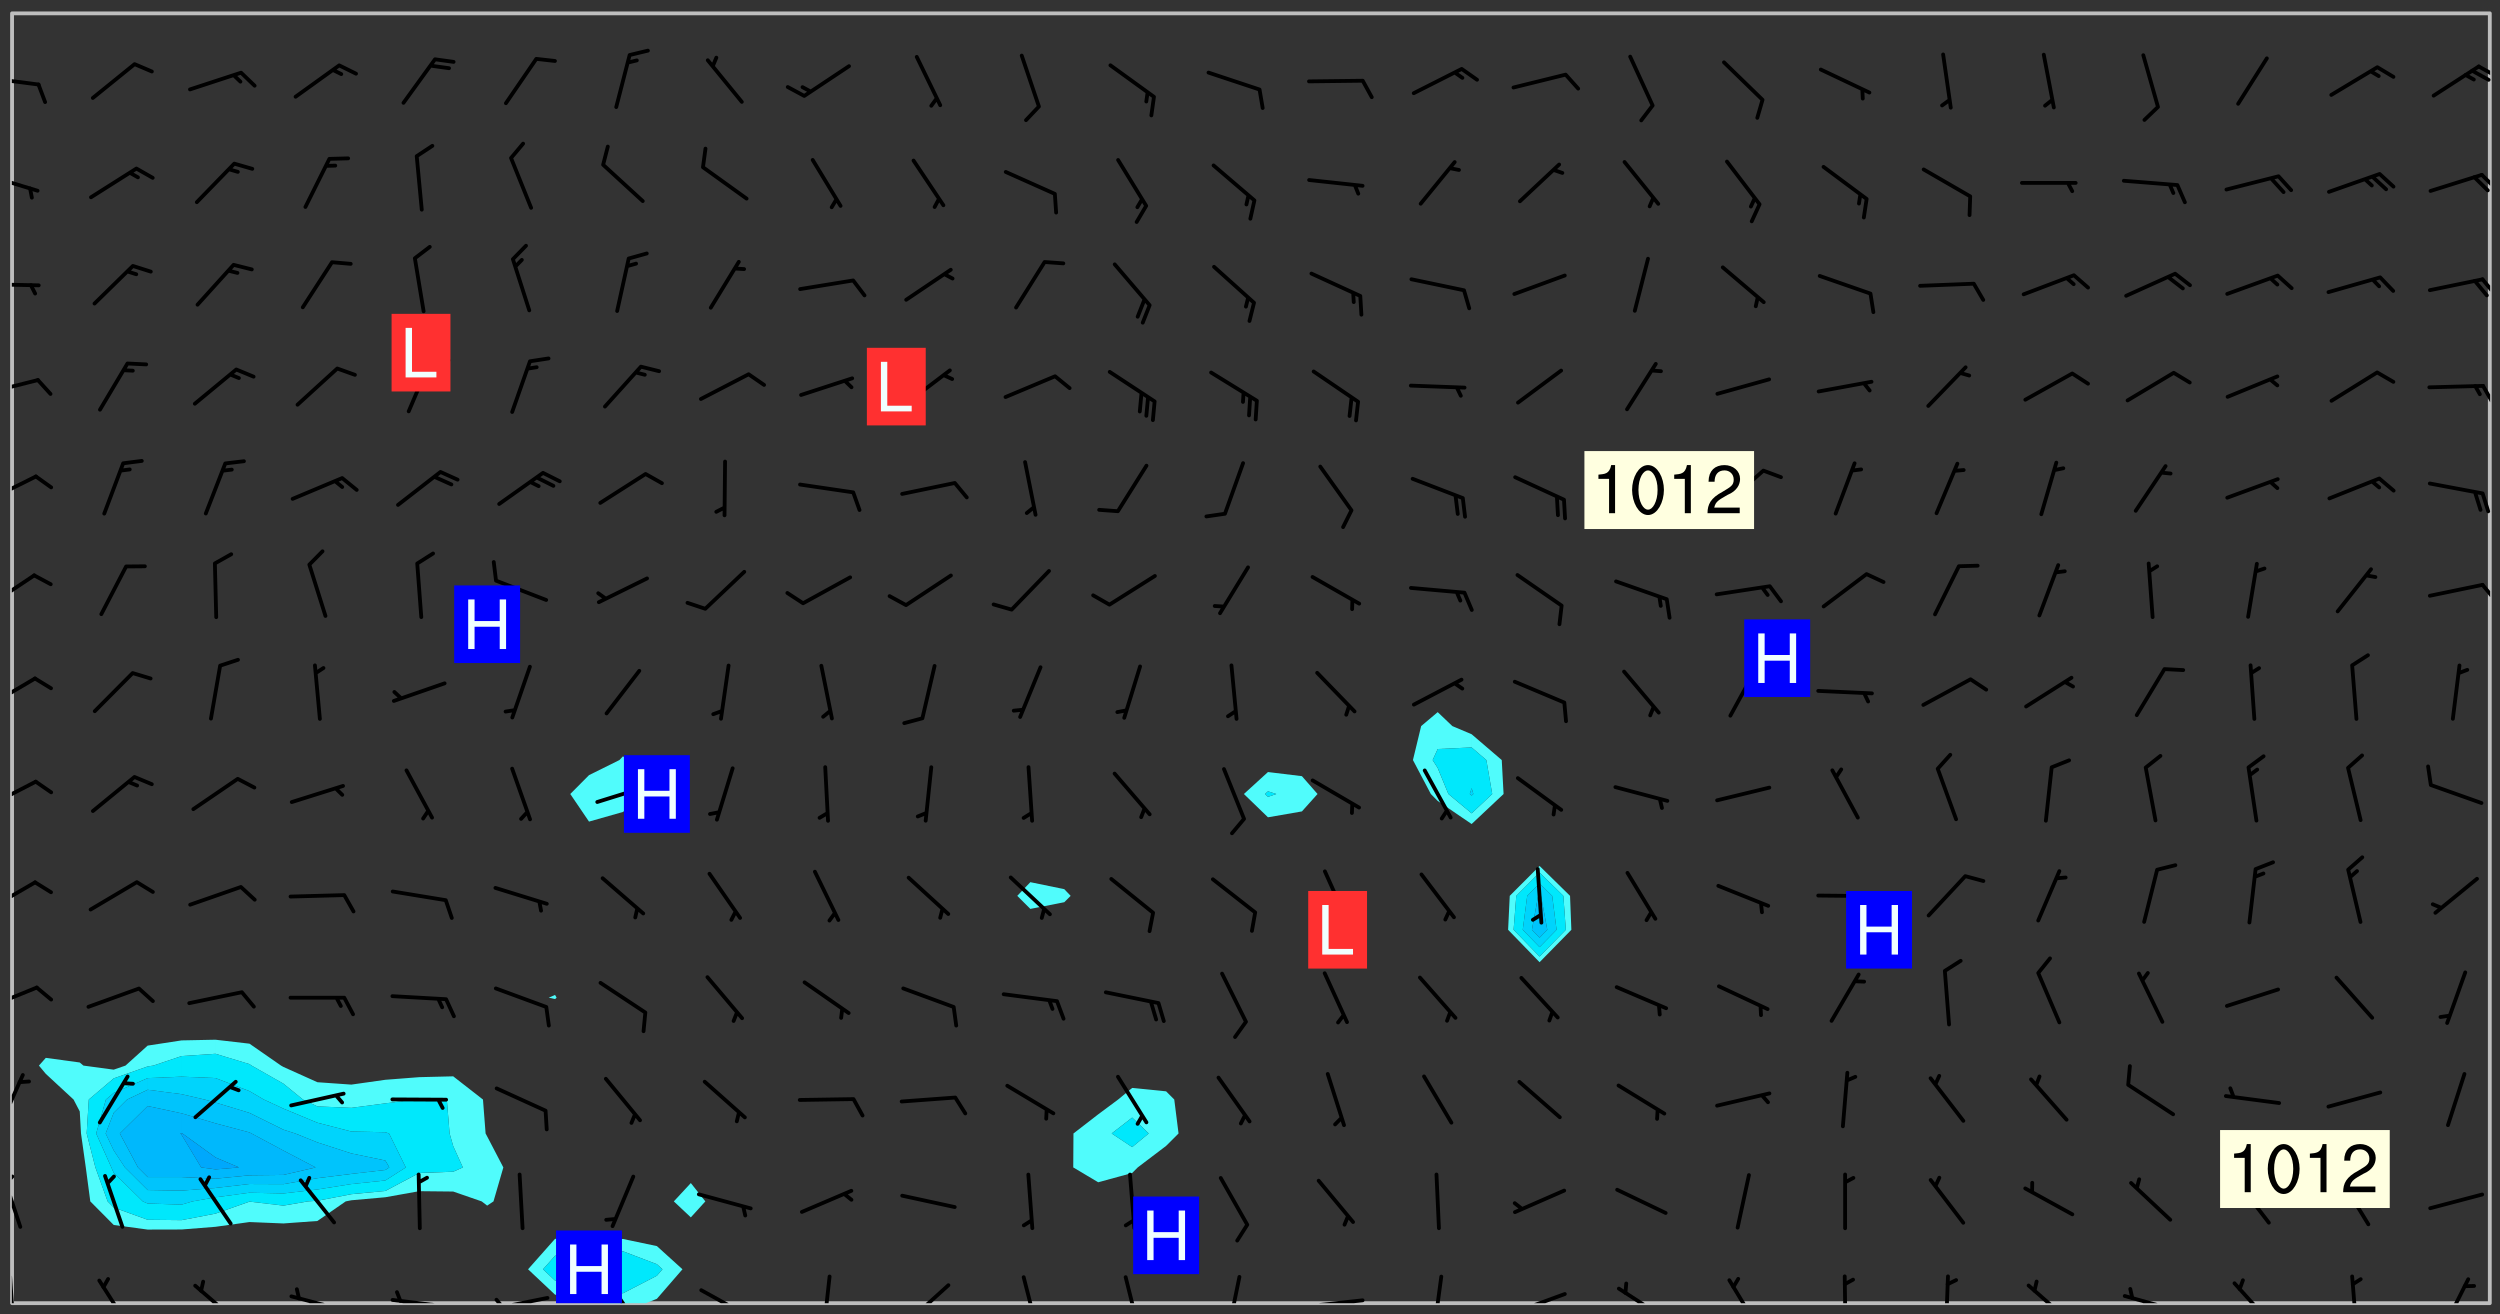 <svg xmlns="http://www.w3.org/2000/svg" role="img" xmlns:xlink="http://www.w3.org/1999/xlink" viewBox="142.45 309.95 326.84 171.84"><rect x="142.45" y="309.95" width="326.84" height="171.84" fill="#333333" stroke="none"/><defs><clipPath id="a"><path d="M144 311.672h1v168.656h-1zm0 0"/></clipPath><clipPath id="b"><path d="M144 311.672h324v168.656H144zm0 0"/></clipPath><clipPath id="c"><path d="M211 471h21v9.328h-21zm0 0"/></clipPath><clipPath id="d"><path d="M467 311.672h1v168.656h-1zm0 0"/></clipPath><clipPath id="e"><path d="M144 476h1v4.328h-1zm0 0"/></clipPath><clipPath id="f"><path d="M155 477h5v3.328h-5zm0 0"/></clipPath><clipPath id="g"><path d="M167 477h7v3.328h-7zm0 0"/></clipPath><clipPath id="h"><path d="M180 479h8v1.328h-8zm0 0"/></clipPath><clipPath id="i"><path d="M193 479h8v1.328h-8zm0 0"/></clipPath><clipPath id="j"><path d="M194 478h2v2.328h-2zm0 0"/></clipPath><clipPath id="k"><path d="M206 479h9v1.328h-9zm0 0"/></clipPath><clipPath id="l"><path d="M207 479h2v1.328h-2zm0 0"/></clipPath><clipPath id="m"><path d="M221 477h6v3.328h-6zm0 0"/></clipPath><clipPath id="n"><path d="M233 478h8v2.328h-8zm0 0"/></clipPath><clipPath id="o"><path d="M249 476h3v4.328h-3zm0 0"/></clipPath><clipPath id="p"><path d="M260 477h7v3.328h-7zm0 0"/></clipPath><clipPath id="q"><path d="M276 476h3v4.328h-3zm0 0"/></clipPath><clipPath id="r"><path d="M289 476h3v4.328h-3zm0 0"/></clipPath><clipPath id="s"><path d="M302 476h3v4.328h-3zm0 0"/></clipPath><clipPath id="t"><path d="M313 479h8v1.328h-8zm0 0"/></clipPath><clipPath id="u"><path d="M329 476h3v4.328h-3zm0 0"/></clipPath><clipPath id="v"><path d="M340 478h8v2.328h-8zm0 0"/></clipPath><clipPath id="w"><path d="M353 478h8v2.328h-8zm0 0"/></clipPath><clipPath id="x"><path d="M368 477h5v3.328h-5zm0 0"/></clipPath><clipPath id="y"><path d="M383 476h1v4.328h-1zm0 0"/></clipPath><clipPath id="z"><path d="M396 476h2v4.328h-2zm0 0"/></clipPath><clipPath id="A"><path d="M407 477h7v3.328h-7zm0 0"/></clipPath><clipPath id="B"><path d="M419 479h9v1.328h-9zm0 0"/></clipPath><clipPath id="C"><path d="M434 477h6v3.328h-6zm0 0"/></clipPath><clipPath id="D"><path d="M449 476h2v4.328h-2zm0 0"/></clipPath><clipPath id="E"><path d="M461 476h5v4.328h-5zm0 0"/></clipPath><clipPath id="F"><path d="M144 463h2v8h-2zm0 0"/></clipPath><clipPath id="G"><path d="M144 463h1v2h-1zm0 0"/></clipPath><clipPath id="H"><path d="M144 450h2v8h-2zm0 0"/></clipPath><clipPath id="I"><path d="M144 438h4v4h-4zm0 0"/></clipPath><clipPath id="J"><path d="M144 425h4v5h-4zm0 0"/></clipPath><clipPath id="K"><path d="M144 411h4v5h-4zm0 0"/></clipPath><clipPath id="L"><path d="M144 398h4v5h-4zm0 0"/></clipPath><clipPath id="M"><path d="M144 384h4v6h-4zm0 0"/></clipPath><clipPath id="N"><path d="M466 386h2v3h-2zm0 0"/></clipPath><clipPath id="O"><path d="M144 371h4v5h-4zm0 0"/></clipPath><clipPath id="P"><path d="M144 359h4v3h-4zm0 0"/></clipPath><clipPath id="Q"><path d="M466 360h2v3h-2zm0 0"/></clipPath><clipPath id="R"><path d="M144 346h4v2h-4zm0 0"/></clipPath><clipPath id="S"><path d="M466 346h2v3h-2zm0 0"/></clipPath><clipPath id="T"><path d="M144 332h4v4h-4zm0 0"/></clipPath><clipPath id="U"><path d="M466 332h2v3h-2zm0 0"/></clipPath><clipPath id="V"><path d="M144 319h4v3h-4zm0 0"/></clipPath><clipPath id="W"><path d="M466 318h2v3h-2zm0 0"/></clipPath><clipPath id="X"><path d="M465 318h3v3h-3zm0 0"/></clipPath><clipPath id="Y"><path d="M215 470h9v10.328h-9zm0 0"/></clipPath><g id="Z" clip-path="url(#clip1)"><path fill="#fff" fill-opacity="0" fill-rule="evenodd" d="M0 0h1000v1000H0zm0 0"/><path fill="#d3d3d3" fill-opacity="0" fill-rule="evenodd" d="M162.152 355.867l-.234.293.059.234.117.172.176.234.293.348.113.059.117-.172.059-.234.176-.176.465-.176h.699l.234.293.289.816.059.176.176.23.352.234.699.699.172.176.234.348.234.41.289.582.41.465.23.234.234.176.117.23.176.293.172 1.164v.234l.059.289.059.117.117.117.348.41.117.172.176.176.176.234.117.172.172.352.059.234.234.406.234-.059-.176.176-.059.93h-.582l-.234-.113-.348.113-.117.117-.059.293-.059.176-.117.172-.465.293-.059.234-.059.113v.645l.059.172v.41l.059.059v.406l.059.406.117.176.059.059.23.641-.059.293v.699l-.059.582v.234l-.059.23-.055.352v1.922l.055.117h.426l-.367.117-.023.352.891 1.168 1.742.539 1.34.359v.539l.09.809.535.715 1.52.27.891-.086.09 1.164.535.18 1.16-.18 2.055-.984 1.16-.363 1.879-.176 1.695-.18-.18.719-1.516.086-1.25.09-.805.27-1.074.809.27.719.535.898-.18.625-.266.809.266 1.078.625.898.805.18 1.25-.18-.266.723.098.504.055.293v.172l.059.293v.406l.176.117.352.117h.406l.293-.176.113-.117.059-.117.117-.23.059-.176.352-.465.23-.176.176-.059.176.059.059.176.117.988.055.469.059.172.117.234.176.059.816.059h.289l.117.234.059.406.059.352v1.105l.117.293.117.348.289.699.176.352.582.754.352.176.172.059.469.234.641.465.348.234.293.176.293.055.23.062.816.348.293.176.113.172.352.352.117.176.523.641v.289l.059.352v.348l.059.352.059.289.117.059.172.059h.176l.582.234.176.117.176.289.176.234.113.234.293.23.117.117v.41l.059.055.289.234.234.117.059.117.117.172.059.117.23.234.059.176.234.059.117.059-.117.113-.059.117v.117l-.117.293-.117.289v.582l.176.117.117.059.059.117.117.117.113.059.176.348.059.352.059.406v.176l-.059.176-.117.699v.172l.117.176.293.293h.406l.176.117.117.172.117.293v.234h-.527l-.23-.234h-.234l-.176.059-.059.699.059.348.117.176.176.41.117.23.289.469.176.055h.523l.234.059.758.641.059.293v.234l.059.059.23.348v.352l-.117.172v.293l.293.289.293.176.172.059.293.176.293.117.582.406.289.234.293.176.219.16.016.012.23.176.641.523.176.234.117.176.176.176.113.172v.641l.117.176.469.117.582.117.234.059.23.113.293.117.113.059.586.352.289.172.176.062.176.055.176.059.699.352.289.176.234.055.289.176.234.117.641.406.293.117.172.059.234.059.41.059.23.059.234.117.059.172-.41.176.469.059.059.293.113.234.176.055.234.059.176.059.406.117.641.234.117.172.059.234v.176l-.059.117-.059.406.234.234.117.059.348.117.641.23.176.117.289.117.176.176.234.465.582 1.105.176.176.348.176.176.117.352.117 1.047.523.234.059.465.113.293.059.465.176.758.582.234.234.348.465.176.176.289.234.816.699.293.176.289.289.293.176.293.289.695.641.176.176.293.234.289.234.469.289.641.582.348.234.234.293.348.348.352.465.934.992.348.406.117.176.234.059.113.117.645.176.23.113.234.059.293.176.23.117.934.699.406.406.234.176.406.176.234.117.816.348.348.234.234.117.293.289.23.117.758.352.352.172.23.059.293.117.234.059.871.176h.816l.469.23.172.059.875.699.465.117.293.059.176.059.23.059.469.059.348.059.352.059.406.059h.293l.172.059v.23l.176.176h.293l.348.059.352.059.699.117h.641l.465-.234.293-.176.172-.117.41-.172.289-.176.934-.465.469-.293.523-.293.465-.172.465-.176 1.051-.465.289-.117.41-.117.289-.117.527-.176 1.516-.699.582-.348.289-.059.293-.059.348-.117.875-.23.352-.117h.113l.234-.059.875-.234.234-.059h.812l.352-.059.816-.117.172-.059.352-.055.293-.059.23-.059.816-.176.176-.059h.348l.234-.059.465-.117.758-.172.234-.059h.348l.41-.117.289-.059 1.285-.059h.289l.41-.059.23-.059h.176l.875-.117h.406l.41-.117h.348l.352-.113.871-.059h1.75l1.047.289.41.117.289.117.352.117.289.117 1.051.172.289.059h.293l.293.059.172.059.41.059.172.059.117.059h.117l.117.059.352.059h.113l.41.066 1.922.395 1.926.395 1.52.449 1.695.719 2.145.805 1.605-.719 1.43-.805 1.16-1.078 1.25-.449 3.035-.719 1.875-.359 2.145-1.348 2.234-1.254 2.5-1.258 1.695-.449 1.785-.18 1.16-.27.625.539 1.34-.27.715-.988.984-1.344.445-.18.805-.359 1.875-.539 1.785-.449 1.25-.27 1.16-.09 1.699-.09 1.961-.27 1.25-.09h.539l.625-.09h.891l2.145-.18 2.41-.18 2.59-.09 1.695.18 1.609.09 1.43.359 1.16.719 1.875.988 1.16 1.527.266.715.629.09.355.898.535.539.535 1.527 1.074.359h.535l-.805.535.09 1.707.715 2.695.891.805.895.988.715 1.258 1.785.539 1.52-.18.355 1.344 1.609-.805.98-.539.27.27.316-.215.219-.145.801.449.449-.359h.355l.535-.27.539-.719.535-.27.625-.988 1.16.449.84.371 1.395.617 1.695-.18h1.605l1.785.09.18-1.707.535-1.344.805.27.492.848.402.406-.09.539v.359l.715.449.711-.27h1.43l.359.988.445 1.258.715 1.344 1.25.629 1.695.629.715-.18.18-.539.98-.09.449.359.086 1.258-.266.629-.535.18v.539l.715.984.266.539.984.988.801 1.078-.266.359-.09.898-.625 2.332-.355 2.066-.09 1.793-.18.719-.09.539v1.438l-.98 1.883-.359 1.707-.535.898-.805 1.168-.266.539 2.055 1.254.086.359-.355.539-.09-.18v.809l.09 1.438-.445.715-1.074.094-.266.715.535.898.805.719 1.16.809 1.34.27.445.359-.355.449-1.789-.09-1.25-.449-.715-.719-.625-.09-.176 3.59-.188 1.309h89.359V311.703h-55.27v49.082l.762.125 3.289.543 2.023 2.836v2.754l2.352.332 2.348.332h4.051l-1.379 4.16-2.023.707-2.023.703-.543.344-2.594 1.617-.188.117-2.023-2.078-.73-2.742-2.672-2.078-1.375-3.5-.066-.082-1.957-2.672 2.75-1.418v-49.082H294.422v91.414l.117.031.133.012.074.074.105.047.09.059.086.059.09.059.297.297.059.09.031.117.027.117.016.137-.031.117-.059.09-.059.086-.043.105-.047.102-.027.121v.145l.176.27.148.148.074.086.074.074.043.105.062.09.059.086.043.105.059.09.047.102.043.105.059.086.117.18.074.074.062.086.059.09.043.105.059.09.059.086.062.09.059.09.043.102.117.18.074.074.059.086.074.074.09.059.105.047h.148l.133-.016.133.016.102-.047.074-.074.047-.102-.016-.133v-.148l-.047-.105-.027-.117-.047-.102-.027-.121-.043-.102-.062-.09-.043-.102-.043-.105-.031-.117-.016-.133-.012-.137.086-.059.059-.086.121-.031.043.105.016.133v.117l.059.102.059.09.09.059.148.148.059.09.043.105-.012.102.086.059.105.047.086.059.09.059.074.074-.117.027-.105.047-.086.059-.074.074-.059.09-.062.086-.027.121-.047.102-.043.105-.031.117-.012.133-.016.133v.148l.027.117.047.105.043.102.059.09.074.074.09.059.074.074.09.059.059.09.043.105.047.102.117.031.133.016h.148l.117-.031.105.043.043.105.047.102.027.121L299.5 410l.027.117.031.121.027.117.105.043.102.047.133-.016.148.148.062.086.074.074.07.074.09.062.105.043.102.043.117.031.137.016.117-.031.074-.074.027-.117-.012-.133-.031-.121-.027-.117.043-.105h.117l.09.062.117.027h.148l.133.016h.148l.133.016.133-.016h.148l.133-.016.133-.012.137.012.117-.027.133-.016.191-.059-.059.176-.016.133-.027.121-.016.133-.059.086-.133.016-.105.047-.105.043-.117.031-.117.027-.266.031h-.148l-.133.016-.074.074.059.086.148.148.117.18.074.07.09.062.09.059.086.059.09.059.102.043.105.062.105.043.086.059.105.047.102.043.18.117.059.09-.043.102-.047.105.016.133.223.223.059.09.043.102.031.121.043.102.016.133.031.117.012.137.031.117.148.148.102.043.105.043.117.031.133.016.137.016h.117l.117-.031.09-.059.043-.105.047-.102.043-.105.031-.117.012-.133v-.148l-.012-.133-.016-.133-.031-.117-.043-.105-.047-.105-.043-.102-.043-.105-.016-.133.016-.133.027-.117.031-.117.027-.121.047-.102.09-.059.086-.062.074-.074.09-.059.223-.223.059-.086.074-.074.117-.18.059-.086v-.148l-.074-.074-.102-.047-.105-.043-.102-.043-.059-.09-.047-.105-.027-.117.09-.059.117-.031.102-.043.18-.117.148-.148.012-.133-.012-.105-.09-.059-.133.016h-.148l-.133.016-.133-.016-.121-.031-.086-.059-.074-.074-.059-.09-.062-.086-.117-.18-.059-.086.031-.121.086-.059.121-.031.059-.086v-.121l-.031-.117-.059-.09-.059-.086-.047-.105-.027-.117-.016-.133.059-.09.074-.074.09-.059.117-.18.074-.074.059-.086.148-.148.121-.031.133-.016.133.016.074.074.043.105.016.133-.031.117-.117.031-.133.012-.148.148-.043.105-.047.102-.027.121-.031.117v.148l.031.117.043.105.059.09.074.07.074.074.117.031.121.027.117-.027.133-.016h.117l.09.059.074.074.047.105.059.086.102.047.133.016.105.043.086.059-.012.105-.074.074-.18.117-.059.09-.09.059-.07.074-.074.074-.062.09-.027.117-.016.133.016.133-.016.133v.148l.016.133.027.117.031.121.074.074.09.059.086.059.09.059.117.031v.086l-.102.047-.09.059-.266.031-.117.027h-.148l-.105.043-.102.047-.059.09-.062.234-.012.133-.031.121-.016.133v.293l-.012.133.012.137.016.133.133.016.133.012.121.031.086.059.074.074.047.105.043.102.016.133v.445l-.016.133v.445l.031.266.027.117.016.133.031.117.086.211.031.266v.148l-.031.117-.027.117-.031.121-.027.117-.031.117-.031.121-.012.133-.016.133.09.059.117-.031.102.016.047.105-.031.266v.441l-.043.105-.047.105-.043.102-.043.105-.059.086-.031.121-.043.117-.031.117-.016.133.016.133.059.09.105.047.086.059.059.086-.012.137-.031.117-.043.102v.445l-.016.133v.148l-.031.117-.043.105-.027.117-.047.105-.043.102-.031.121-.027.117-.031.133-.031.117-.027.117-.043.105-.031.117-.031.121-.012.133-.016.133v.297l.027.117v.148l.047.398.027.117.059.09.121.031h.148l.133-.016.059.09v.117l-.059.09-.09.059-.102.043-.105.047-.09.059-.086.059-.137.016-.117-.031-.133-.016-.102.047-.062.086-.012.137-.016.133-.031.117-.027.117-.016.133-.031.121v.297l.016.133.031.117v.148l.012.133v.148l-.027.117-.047.102-.027.121-.031.117-.059.09-.074.074-.102.043-.105.047-.117.027-.121.031-.102-.047.059-.086.105-.047.027-.117.031-.117.027-.121.031-.117v-.148l.016-.133-.031-.117-.043-.105-.105.016-.074.074-.102.043-.09.062-.074.074-.043.102-.016.133-.031.117L304.25 426l-.031.117-.027.117-.031.121-.027.117-.031.117-.043.105-.09.059h-.09l-.117-.031-.031-.086.016-.137-.031-.117v-.148l-.012-.133v-.148l-.062-.234-.027-.121-.043-.102-.047-.105-.059-.086-.059-.09-.043-.105-.062-.086-.148-.148-.07-.074-.105-.047-.105-.043-.102-.043-.297-.297-.09-.074-.086-.059-.105-.043-.09-.062-.086-.059-.105-.043-.09-.059-.086-.062-.074-.07-.105-.047-.086-.059-.105-.043-.09-.062-.102-.043-.105-.043-.086-.059-.105-.047-.105-.043-.102-.047-.09-.059-.102-.043-.105-.043-.09-.062-.117-.027-.133-.016-.133.016H299.75l-.133.016-.117-.031-.09-.059-.074-.074-.09-.059-.102-.047h-.148l-.121-.027-.102-.043-.074-.074-.117-.18-.09-.059-.102-.043-.09-.062-.105-.043-.09-.059-.086-.059-.105-.047-.059-.086-.059-.09-.043-.105-.047-.102-.074-.074-.086-.059-.074-.074-.09-.059-.223-.223-.043-.105-.031-.266.105-.043h.145l.105.043.074.074.09.059.086.059.105.047.09.059.148.148.07.074.148.148.062.086.074.074.086.059.074.074.09.062.09.059.086.059.27.176.102.047.105.043.102.043.047-.074.059-.086.074-.074.07-.074.105.043.074.074.059.09.043.102.047.105.043.105.121.027.117-.027.074-.09.043-.105.059-.09.074-.074.105-.043.117-.027.133.012.09.059.148.148.059.09.043.105.047.102.043.105.043.102.105.047.105.043.133.016.086-.059.059-.09.074-.074.105-.043.117.027.105.047.102.043.105.043.102.047.18.117v.117l-.016.133.016.133.016.137.059.086.102.047.121.027.117.031h.148l.117-.031.059-.09.18-.117.059-.09.074-.074.059-.086.117-.18.18-.117.117.031.09.059.043.074-.016.133v.117l.09.059h.148l.133-.016.133-.012.266-.031.105-.043.117-.031.121-.027.074-.074.07-.074.062-.09-.016-.105-.047-.102-.102-.043-.105-.016-.117.027-.266.031h-.148l-.074-.074-.09-.059-.117-.031-.117-.027-.133-.016h-.148l-.133.016h-.297l-.105-.047-.148-.148-.043-.102-.059-.09.223-.223.086-.059.105-.043.117-.031.133-.016.133.016.137.016.102.043.133-.012.09-.062.102-.043.062-.09-.047-.102-.09-.059-.117-.031-.102-.043-.059-.09-.062-.09v-.117l.016-.133.105-.047.074-.07v-.121l-.09-.059-.031-.117.09-.059.074-.074.043-.105.059-.09.047-.102.016-.133v-.148l-.047-.105-.043-.102-.09-.059-.133-.016-.102-.043-.137-.016-.117-.031h-.445l-.133-.016-.133-.012-.133-.016-.117-.031h-.148l-.133-.016-.133-.012-.266-.031-.121-.043-.086-.059-.074-.074v-.148l.012-.133.105-.047.102-.043.133-.016h.152l.133-.016h.293l.121.031.102.043.09.059.234.062.121-.047.09-.059.102-.043.133-.016.105.043.102.047.133.012.121-.027h.145l.121-.031.117-.027.105-.047.074-.074.086-.059.148-.148.059-.086.047-.105.027-.117.016-.105-.102-.043-.09-.059-.117-.031-.105-.043-.09-.062-.074-.086-.074-.074-.102-.043-.105-.047-.102-.043-.059-.09-.047-.102-.086-.211-.062-.086-.059-.09-.074-.074-.086-.059h-.27l-.117.031-.09.059-.102.043-.133.016-.105-.016-.027-.117-.062-.09-.117-.031-.102-.043-.148-.148-.031-.117-.016-.105.074-.074.18-.117.117-.027.117-.031.137.016.102.043.105.043.102.047.105.043.117.031.133.016.117.027.133.016.105-.016.09-.059-.074-.074-.105-.043-.074-.074-.074-.09-.148-.148-.086-.059-.09-.059-.074-.074-.09-.059-.102-.047-.121-.027-.102-.047-.105-.043-.117-.031-.102-.043-.121-.031h-.148l-.117.031-.105.043-.086.062-.18.117-.086.059-.09.059-.105.047-.086.059-.105.043-.102.043-.105.047-.074.074-.059.09-.059.086-.047.105-.059.086-.074.074-.133-.012-.117-.031h-.117l-.074.074-.09.059-.074.074-.09.059-.086.059-.105.047-.102.043-.137.016-.102-.043-.148-.148-.105-.047h-.086l-.105.047-.102.043-.121.031-.117-.031-.074-.074v-.117l.031-.121.074-.07.059-.09.074-.074.117-.031.105-.043h.293l.133-.016.137-.016.102-.043.09-.059.102-.047.09-.059.133-.012.09.059.133.012.09-.059.086-.059.105-.043.09-.059.086-.062.09-.059.148-.148.059-.086.059-.09.105-.043.133-.016.117.027.121.031.059-.059.059-.09.031-.266.027-.117.105.012.133.016.102-.043.09-.059.059-.09.074-.074.059-.09.047-.102.012-.133-.012-.133-.047-.105-.148-.148-.059-.09-.059-.086-.043-.105v-.445l.016-.133v-.148l.012-.133-.059-.059-.09.059-.102-.043-.18-.117-.086-.059-.062-.09-.059-.09-.074-.074-.086-.059-.121.031-.102.012-.105.047-.086.059-.105.043-.148.148-.09.059-.086.059-.09.062-.105.043-.133.016v-.121l.105-.043.117-.031.074-.07.043-.105v-.148l-.027-.117-.148-.148-.133-.016h-.148l-.117.031-.105.043-.102.043-.09.062-.117.027-.074-.074.012-.133-.043-.102-.043-.105-.09-.059-.117.027-.121.031-.117.031-.102.043-.121.031-.102.043-.105.043-.09.059-.102.016v-.117l.016-.133-.059-.09-.074.043-.148.148-.059.09-.074.074-.047.105-.043.102-.074.074-.059.09-.074.074-.059.086-.074.074-.09.062-.074.07-.074.074-.102.016-.133.016-.105-.043v-.121l.148-.148.043-.102.059-.09.047-.102.043-.105.059-.09.031-.117.043-.102.031-.121.027-.117.047-.105.043-.102.043-.105.074-.07.09-.062.09-.059.102-.043h.297l.266-.031.105-.043-.074-.074-.117-.031-.105-.043-.09-.059-.102-.047-.09-.059-.102-.043-.105-.043-.09-.062-.086-.059-.105-.043-.102-.043-.121-.031-.117-.031-.102-.043L297.5 410.25l-.102-.043-.09-.059-.043-.105-.016-.133.102-.043.133-.016.137.016.133-.016.102-.043.059-.09.016-.105-.09-.059-.074-.074-.102-.043-.09-.059-.148-.148-.043-.105-.016-.133v-.293l-.059-.09-.09-.059-.074-.074-.043-.105-.031-.117-.059-.09-.074-.074-.117-.027-.074-.074-.09-.059-.09-.062-.086-.059-.074-.074-.059-.086-.047-.105-.086-.059-.148-.148-.195-.059-.133.016-.102.043-.074.074-.047.102-.043.105-.059.09-.059.086-.297.297-.09.059h-.086l-.062-.086-.043-.105.031-.117.059-.09.027-.117-.012-.133-.09-.062-.105.047-.117.027-.117.031-.27.176-.102.047-.117.027-.105.047-.09.059-.102.043-.059-.086-.047-.105.016-.133.047-.105.07-.074.074-.07.059-.09v-.148l-.043-.105h-.238l-.102.047-.031.117-.027.117-.031.121-.074.043-.133.016-.074-.047-.043-.102-.043-.105-.047-.102-.043-.105-.121.031-.102.043-.133.016-.117.031-.105.043-.09.059-.102.047-.121.027-.133.016-.102-.043-.059-.09-.047-.105-.043-.102-.043-.105v-.117l.059-.09.086-.059.18-.117.102-.047.105-.043.105-.059.102-.043.09-.062.102-.043.105-.059.102-.047.09-.059.105-.043.102-.043.09-.062.102-.043.137-.016.117.031.102.043.121.031.102.043.105.047.102.043.105.043.102.047.105.043.102.043.105.047.086.059.105.043.117.031.105.043.102.047.09.059.105.043.102.043.105.047.117.027.102.047.121.027h.148l.086-.059.016-.102.059-.09-.027-.117-.074-.074-.117-.18-.074-.074-.09-.074-.18-.117-.086-.059-.105-.043-.102-.047-.27-.176-.059-.09-.074-.074-.059-.09-.043-.102-.031-.117-.016-.137v-.562l-.012-.133-.016-.133-.031-.117-.016-.133-.012-.133-.031-.121-.223-.223-.059-.086-.016-.105.031-.117.133-.016v-91.414H172.992v1.453l-.059.234-.352 1.051-.172.523-.117.348-.176.41-.117.172-.234.293-.23.059h-.352l-.117.059-.23.406v.293l.117.176.23.23.117.234.641.758.293.465.176.234.23.352.234.348.641.816.176.465.172.41.117.695.176.469.117 1.398.059.465v.875l.117 1.047v4.781l-.059.465-.352 1.281-.176.523-.113.41-.352.93L172.934 336l-.234.582-.117.176-.172.348-.176.406-.352.816-.059.293-.113.293-.117.289-.059.176-.117.875-.059.406-.059.117-.059.176-.059.172-.23.527-.117.172v.234l-.117.234-.059.172-.176.586v.289l-.059.176v.293l-.059.113-.059.527v.172l-.055.234v2.621l-.176.816-.117.176-.176.234-.117.172-.113.234-.586.934-.23.289-.293.465-.176.234-.289.352-.352.699-.113.23-.176.41-.176.23-.406.527-.816.699-.293.172-.289.234-.176.117-.176.176-.523.406-.527.176-.172.176-.234.055-.641.176h-.758m12.211 31.023l-1.074.449.359.895 1.25-.715.445-.539-.98-.09"/><path fill="#d3d3d3" fill-opacity="0" fill-rule="evenodd" d="M201.508 416.598h-.895l.449.629.98.359.805-.09.445-.988-.176.09-.715-.355-.895.355m154.621 59.07l-.059-.523v-.293l.113-.293.059-.23.469-.469h.113l.117-.113.117-.059h.176l.234-.059h.348l.234.059.117.059.23.172.059.176.117.582v.293l-.117.176-.172.289-.176.176-.527.523-.23.234-.117.059h-.176l-.117-.059-.406-.293-.176-.117-.117-.059-.059-.113-.055-.117m6.641-10.957l-.059-.172v-1.109l.059-.172.176-.059.172-.059h.176l.234-.059.117.059.059.699-.059.172-.117.176-.117.059-.234.523-.113.059h-.234l-.059-.117m9.613-14.391l-.117-.176v-.699l.293-.875.117-.172.176-.352.113-.23.117-.293.352-.758.117-.23.172-.234h.176l.117-.059h.641l.117.059.234.234.172.113.352.293.117.117.113.176v.113l.117.059.117.117v.699l-.059.176v.23l-.059.176-.348 1.051-.117.23-.117.234-.117.059-.23.234-.641.289h-.875l-.41-.117-.641-.465"/><path fill="none" stroke="#bebebe" stroke-linecap="round" stroke-linejoin="round" stroke-miterlimit="10" stroke-width=".5" d="M467.957 311.695H144.027v168.625h323.93v-168.625"/><g clip-path="url(#a)"><path fill="#fff" fill-opacity="0" fill-rule="evenodd" d="M144 475.891v4.438h.004H144V311.672h.004H144v164.219"/></g><g clip-path="url(#b)"><path fill="#fff" fill-opacity="0" fill-rule="evenodd" d="M144.004 480.328V311.672h26.625V445.879l-4.438.09-4.438.68-2.898 2.613-1.539.531-3.961-.531-.48-.406-4.438-.605-.898 1.012.898 1.078 3.629 3.359.809 1.555.164 2.883.625 4.438.59 4.441 3.062 3.082 4.438.602 4.438-.012 4.438-.352 4.438-.621 4.441.184 4.438-.324 3.699-2.559.738-.148 4.438-.395 4.441-.793 4.438.047 3.723 1.289.715.551.828-.551 1.289-4.441-2.117-4.059-.203-.379-.344-4.438-3.891-3.035-4.438.109-4.441.344-4.438.629-4.438-.312-4.438-1.996-.312-.176-4.129-2.867-4.438-.516V311.672h44.387v128.352l-.828.359.828.18.203-.18-.203-.359V311.672h8.875v97.156l-.461.488-3.977 1.973-2.449 2.465 2.449 3.609 4.438-1.262 3.039-2.348-2.297-4.438-.742-.488v-97.156h8.875V464.617l-2.223 2.398 2.223 2.09 1.898-2.09-1.898-2.398V311.672h44.387v113.609l-1.711 1.789 1.711 1.707 4.438-.875.832-.832-.832-.875-4.438-.914V311.672h13.312V452.184l-1.836 1.516-2.602 1.934-3.238 2.504-.027 4.438 3.266 1.945 4.438-1.215.73-.73 3.707-2.812 1.625-1.625-.559-4.438-1.066-1.07-4.438-.445V311.672h17.754v99.211l-3.148 2.871 3.148 3.047 4.438-.77 2.043-2.277-2.043-2.332-4.438-.539v-99.211h22.191v91.379l-2.164 1.824-1.074 4.441 2.34 4.438.898.906 4.438 3.02 4.176-3.926-.238-4.438-3.938-3.375-2.523-1.066-1.914-1.824v-91.379h13.316v111.488l-3.898 3.91-.215 4.438 4.113 4.238 4.156-4.238-.172-4.438-3.984-3.91V311.672H467.996v168.656H226.875l1.453-.578 3.344-3.859-3.344-3.031-4.438-.934-4.438.211-4.438-.23-3.531 3.984 3.531 3.32 4.438.664 1.938.453H144.004"/></g><path fill="#50fcfc" fill-rule="evenodd" d="M148.438 450.34l-.898-1.078.898-1.012 4.438.605.48.406 3.961.531 1.539-.531 2.898-2.613 4.438-.68 4.438-.09v1.84l-4.438.297-3.695 1.246-.742.109-4.438 1.562-3.258 2.766-.277 4.438 1.137 4.438 1.602 4.441.797.801 4.438 1.605 4.438.047 4.438-.855 4.438-1.566 4.441.52 3.199-.551 1.238-.082 4.438-.859 4.438-.422 4.441-2.352 4.438-.164 1.258-.562-1.258-2.785-.473-1.652-.363-4.438-3.602-.105-.633.105-3.809.5-4.438.586-4.438-.188-1.891-.898-2.547-2.074-4.164-2.363-.277-.191-4.438-1.352v-1.84l4.438.516 4.129 2.867.312.176 4.438 1.996 4.438.312 4.438-.629 4.441-.344 4.438-.109 3.891 3.035.344 4.438.203.379 2.117 4.059-1.289 4.441-.828.551-.715-.551-3.723-1.289-4.438-.047-4.441.793-4.438.395-.738.148-3.699 2.559-4.438.324-4.441-.184-4.438.621-4.438.352-4.438.012-4.438-.602-3.062-3.082-.59-4.441-.625-4.438-.164-2.883-.809-1.555-3.629-3.359"/><path fill="#00e8fc" fill-rule="evenodd" d="M154.918 462.574l-1.137-4.438.277-4.438 3.258-2.766 4.438-1.562.742-.109 3.695-1.246v2.695l-4.438.188-4.438 1.934-1.02.867-1.273 4.438 1.984 4.438.309.695 3.805 3.746.633.277 4.438.145 1.422-.422 3.016-.539 4.438-.594 4.441.094 4.438-.52 4.438-.707 4.438-.469 2.68-1.707-2.188-4.438-.492-.164-4.438-.094-4.438-1.148-4.438-1.844-2.566-1.188-1.875-1.098-4.438-1.707-4.438-.184v-2.695l4.438-.297 4.438 1.352.277.191 4.164 2.363 2.547 2.074 1.891.898 4.438.188 4.438-.586 3.809-.5.633-.105 3.602.105.363 4.438.473 1.652 1.258 2.785-1.258.562-4.438.164-4.441 2.352-4.438.422-4.438.859-1.238.082-3.199.551-4.441-.52-4.438 1.566-4.438.855-4.438-.047-4.438-1.605-.797-.801-1.602-4.441"/><path fill="#00d4fc" fill-rule="evenodd" d="M157.008 462.574l-1.984-4.438 1.273-4.438 1.02-.867 4.438-1.934v1.523l-2.691 1.277-1.746 1.734-1.055 2.703 1.055 2.215 1.461 2.223 2.977 2.961 4.438.074 4.438-.348 4.438-.516 4.441.02 4.438-.781 4.438-.559 4.438-.516.527-.336-.527-.902-4.438-.926-4.438-1.441-2.906-1.168-1.531-.492-4.441-2.195-4.438-1.352-1.441-.398L166.191 453l-4.438-.578v-1.523l4.438-.188 4.438.184 4.438 1.707 1.875 1.098 2.566 1.188 4.438 1.844 4.438 1.148 4.438.094.492.164 2.188 4.438-2.68 1.707-4.438.469-4.438.707-4.438.52-4.441-.094-4.438.594-3.016.539-1.422.422-4.438-.145-.633-.277-3.805-3.746-.309-.695"/><path fill="#00c4fc" fill-rule="evenodd" d="M157.316 460.352l-1.055-2.215 1.055-2.703 1.746-1.734 2.691-1.277v2.129l-3.637 3.586 2.371 4.438 1.266 1.258 4.438.004 4.438.211 4.438-.441 4.441-.051 4.207-.98-4.207-2.203-4.172-2.234L175.066 458l-4.438-1.188-4.438-1.309-4.438-.953v-2.129l4.438.578 2.996.699 1.441.398 4.438 1.352 4.441 2.195 1.531.492 2.906 1.168 4.438 1.441 4.438.926.527.902-.527.336-4.438.516-4.438.559-4.438.781-4.441-.02-4.438.516-4.438.348-4.438-.074-2.977-2.961-1.461-2.223"/><path fill="#00b8fc" fill-rule="evenodd" d="M160.488 462.574l-2.371-4.438 3.637-3.586 4.438.953v2.602l-.168.031.168.184 2.559 4.254 1.879.258 3.066-.258-3.066-1.301-4.332-3.137-.105-.031v-2.602l4.438 1.309L175.066 458l.27.137 4.172 2.234 4.207 2.203-4.207.98-4.441.051-4.438.441-4.438-.211-4.438-.004-1.266-1.258"/><path fill="#00a8fc" fill-rule="evenodd" d="M166.191 458.32l-.168-.184.168-.031.105.031 4.332 3.137 3.066 1.301-3.066.258-1.879-.258-2.559-4.254"/><g clip-path="url(#c)"><path fill="#50fcfc" fill-rule="evenodd" d="M215.016 479.211l-3.531-3.32 3.531-3.984 4.438.23v1.391l-4.438.59-1.574 1.773 1.574 1.48 4.438 1.027 4.438.633 4.438-2.297.73-.844-.73-.664-4.438-1.691-4.438-.008v-1.391l4.438-.211 4.438.934 3.344 3.031-3.344 3.859-1.453.578h-5.484l-1.938-.453-4.438-.664"/></g><path fill="#00e8fc" fill-rule="evenodd" d="M215.016 477.371l-1.574-1.48 1.574-1.773 4.438-.59v2.316l-.16.047.16.047.609-.047-.609-.047v-2.316l4.438.008 4.438 1.691.73.664-.73.844-4.438 2.297-4.438-.633-4.438-1.027"/><path fill="#50fcfc" fill-rule="evenodd" d="M215.016 440.562l-.828-.18.828-.359.203.359-.203.18m4.438-23.199l-2.449-3.609 2.449-2.465 3.977-1.973.461-.488.742.488 2.297 4.438-3.039 2.348-4.438 1.262"/><path fill="#00d4fc" fill-rule="evenodd" d="M219.453 475.938l-.16-.047.16-.047.609.047-.609.047"/><path fill="#50fcfc" fill-rule="evenodd" d="M232.766 469.105l-2.223-2.09 2.223-2.398 1.898 2.398-1.898 2.09m44.387-40.328l-1.711-1.707 1.711-1.789 4.438.914.832.875-.832.832-4.438.875m8.875 35.742l-3.266-1.945.027-4.438 3.238-2.504 2.602-1.934 1.836-1.516v3.875l-2.68 2.078 2.68 1.781 2.16-1.781-2.16-2.078v-3.875l4.438.445 1.066 1.07.559 4.438-1.625 1.625-3.707 2.812-.73.73-4.438 1.215"/><path fill="#00e8fc" fill-rule="evenodd" d="M290.465 459.918l-2.68-1.781 2.68-2.078 2.16 2.078-2.16 1.781"/><path fill="#50fcfc" fill-rule="evenodd" d="M308.219 416.801l-3.148-3.047 3.148-2.871v2.52l-.387.352.387.375 1.082-.375-1.082-.352v-2.52l4.438.539 2.043 2.332-2.043 2.277-4.438.77"/><path fill="#00e8fc" fill-rule="evenodd" d="M308.219 414.129l-.387-.375.387-.352 1.082.352-1.082.375"/><path fill="#50fcfc" fill-rule="evenodd" d="M329.512 413.754l-2.34-4.438 1.074-4.441 2.164-1.824 1.914 1.824 2.523 1.066v1.727l-4.438.207-.66 1.441.66 1.043 1.395 3.395 3.043 2.531 2.691-2.531-.77-4.438-1.922-1.648v-1.727l3.938 3.375.238 4.438-4.176 3.926-4.438-3.02-.898-.906"/><path fill="#00e8fc" fill-rule="evenodd" d="M330.41 410.359l-.66-1.043.66-1.441 4.438-.207v5.32l-.246.766.246.207.223-.207-.223-.766v-5.32l1.922 1.648.77 4.438-2.691 2.531-3.043-2.531-1.395-3.395"/><path fill="#00d4fc" fill-rule="evenodd" d="M334.848 413.961l-.246-.207.246-.766.223.766-.223.207"/><path fill="#50fcfc" fill-rule="evenodd" d="M343.727 435.746l-4.113-4.238.215-4.438 3.898-3.91v.859l-3.043 3.051-.352 4.438 3.395 3.5 3.434-3.5-.324-4.438-3.109-3.051v-.859l3.984 3.91.172 4.438-4.156 4.238"/><path fill="#00e8fc" fill-rule="evenodd" d="M343.727 435.008l-3.395-3.5.352-4.438 3.043-3.051v1.43l-1.613 1.621-.586 4.438 2.199 2.266 2.223-2.266-.574-4.438-1.648-1.621v-1.43l3.109 3.051.324 4.438-3.434 3.5"/><path fill="#00d4fc" fill-rule="evenodd" d="M343.727 433.773l-2.199-2.266.586-4.438 1.613-1.621v1.434l-.188.188-.812 4.438 1 1.031 1.012-1.031-.82-4.438-.191-.188v-1.434l1.648 1.621.574 4.438-2.223 2.266"/><path fill="#00c4fc" fill-rule="evenodd" d="M343.727 432.539l-1-1.031.812-4.438.188-.188.191.188.82 4.438-1.012 1.031"/><g clip-path="url(#d)"><path fill="#fff" fill-opacity="0" fill-rule="evenodd" d="M467.996 480.328H468V311.672h-.004H468v168.656h-.004"/></g><g clip-path="url(#e)"><path fill="none" stroke="#000" stroke-linecap="round" stroke-linejoin="round" stroke-miterlimit="10" stroke-width=".5" d="M143.77 476.824l.461 7.012"/></g><g clip-path="url(#f)"><path fill="none" stroke="#000" stroke-linecap="round" stroke-linejoin="round" stroke-miterlimit="10" stroke-width=".5" d="M155.43 477.363l3.773 5.93"/></g><path fill="none" stroke="#000" stroke-linecap="round" stroke-linejoin="round" stroke-miterlimit="10" stroke-width=".5" d="M155.977 478.227l.605-1.066"/><g clip-path="url(#g)"><path fill="none" stroke="#000" stroke-linecap="round" stroke-linejoin="round" stroke-miterlimit="10" stroke-width=".5" d="M167.969 478.035l5.324 4.586"/></g><path fill="none" stroke="#000" stroke-linecap="round" stroke-linejoin="round" stroke-miterlimit="10" stroke-width=".5" d="M168.742 478.703l.27-1.195"/><g clip-path="url(#h)"><path fill="none" stroke="#000" stroke-linecap="round" stroke-linejoin="round" stroke-miterlimit="10" stroke-width=".5" d="M180.547 479.43l6.797 1.797"/></g><path fill="none" stroke="#000" stroke-linecap="round" stroke-linejoin="round" stroke-miterlimit="10" stroke-width=".5" d="M181.535 479.691l-.277-1.195"/><g clip-path="url(#i)"><path fill="none" stroke="#000" stroke-linecap="round" stroke-linejoin="round" stroke-miterlimit="10" stroke-width=".5" d="M193.773 479.898l6.973.859"/></g><g clip-path="url(#j)"><path fill="none" stroke="#000" stroke-linecap="round" stroke-linejoin="round" stroke-miterlimit="10" stroke-width=".5" d="M194.789 480.023l-.441-1.145"/></g><g clip-path="url(#k)"><path fill="none" stroke="#000" stroke-linecap="round" stroke-linejoin="round" stroke-miterlimit="10" stroke-width=".5" d="M207.133 481.023l6.887-1.387"/></g><g clip-path="url(#l)"><path fill="none" stroke="#000" stroke-linecap="round" stroke-linejoin="round" stroke-miterlimit="10" stroke-width=".5" d="M208.133 480.82l-.777-.949"/></g><g clip-path="url(#m)"><path fill="none" stroke="#000" stroke-linecap="round" stroke-linejoin="round" stroke-miterlimit="10" stroke-width=".5" d="M225.848 483.246l-3.918-5.836"/></g><g clip-path="url(#n)"><path fill="none" stroke="#000" stroke-linecap="round" stroke-linejoin="round" stroke-miterlimit="10" stroke-width=".5" d="M240.277 482.031l-6.145-3.406"/></g><g clip-path="url(#o)"><path fill="none" stroke="#000" stroke-linecap="round" stroke-linejoin="round" stroke-miterlimit="10" stroke-width=".5" d="M250.137 483.82l.77-6.984"/></g><g clip-path="url(#p)"><path fill="none" stroke="#000" stroke-linecap="round" stroke-linejoin="round" stroke-miterlimit="10" stroke-width=".5" d="M266.441 477.973l-5.211 4.711"/></g><g clip-path="url(#q)"><path fill="none" stroke="#000" stroke-linecap="round" stroke-linejoin="round" stroke-miterlimit="10" stroke-width=".5" d="M278.023 483.734l-1.742-6.809"/></g><g clip-path="url(#r)"><path fill="none" stroke="#000" stroke-linecap="round" stroke-linejoin="round" stroke-miterlimit="10" stroke-width=".5" d="M291.316 483.738l-1.703-6.816"/></g><g clip-path="url(#s)"><path fill="none" stroke="#000" stroke-linecap="round" stroke-linejoin="round" stroke-miterlimit="10" stroke-width=".5" d="M303.074 483.77l1.414-6.883"/></g><g clip-path="url(#t)"><path fill="none" stroke="#000" stroke-linecap="round" stroke-linejoin="round" stroke-miterlimit="10" stroke-width=".5" d="M320.59 479.949l-6.988.762"/></g><g clip-path="url(#u)"><path fill="none" stroke="#000" stroke-linecap="round" stroke-linejoin="round" stroke-miterlimit="10" stroke-width=".5" d="M329.941 483.812l.938-6.965"/></g><g clip-path="url(#v)"><path fill="none" stroke="#000" stroke-linecap="round" stroke-linejoin="round" stroke-miterlimit="10" stroke-width=".5" d="M340.426 481.531l6.602-2.406"/></g><g clip-path="url(#w)"><path fill="none" stroke="#000" stroke-linecap="round" stroke-linejoin="round" stroke-miterlimit="10" stroke-width=".5" d="M354.094 478.418l5.895 3.824"/></g><path fill="none" stroke="#000" stroke-linecap="round" stroke-linejoin="round" stroke-miterlimit="10" stroke-width=".5" d="M354.953 478.973l.105-1.223"/><g clip-path="url(#x)"><path fill="none" stroke="#000" stroke-linecap="round" stroke-linejoin="round" stroke-miterlimit="10" stroke-width=".5" d="M368.539 477.32l3.633 6.016"/></g><path fill="none" stroke="#000" stroke-linecap="round" stroke-linejoin="round" stroke-miterlimit="10" stroke-width=".5" d="M369.07 478.195l.629-1.051"/><g clip-path="url(#y)"><path fill="none" stroke="#000" stroke-linecap="round" stroke-linejoin="round" stroke-miterlimit="10" stroke-width=".5" d="M383.621 476.816l.102 7.027"/></g><path fill="none" stroke="#000" stroke-linecap="round" stroke-linejoin="round" stroke-miterlimit="10" stroke-width=".5" d="M383.633 477.836l1.078-.59"/><g clip-path="url(#z)"><path fill="none" stroke="#000" stroke-linecap="round" stroke-linejoin="round" stroke-miterlimit="10" stroke-width=".5" d="M397.121 476.816l-.27 7.023"/></g><path fill="none" stroke="#000" stroke-linecap="round" stroke-linejoin="round" stroke-miterlimit="10" stroke-width=".5" d="M397.082 477.84l1.102-.535"/><g clip-path="url(#A)"><path fill="none" stroke="#000" stroke-linecap="round" stroke-linejoin="round" stroke-miterlimit="10" stroke-width=".5" d="M407.66 478.012l5.281 4.633"/></g><path fill="none" stroke="#000" stroke-linecap="round" stroke-linejoin="round" stroke-miterlimit="10" stroke-width=".5" d="M408.43 478.688l.281-1.195"/><g clip-path="url(#B)"><path fill="none" stroke="#000" stroke-linecap="round" stroke-linejoin="round" stroke-miterlimit="10" stroke-width=".5" d="M420.23 479.383L427 481.273"/></g><path fill="none" stroke="#000" stroke-linecap="round" stroke-linejoin="round" stroke-miterlimit="10" stroke-width=".5" d="M421.219 479.66l-.266-1.199"/><g clip-path="url(#C)"><path fill="none" stroke="#000" stroke-linecap="round" stroke-linejoin="round" stroke-miterlimit="10" stroke-width=".5" d="M434.578 477.719l4.707 5.219"/></g><path fill="none" stroke="#000" stroke-linecap="round" stroke-linejoin="round" stroke-miterlimit="10" stroke-width=".5" d="M435.262 478.48l.418-1.156"/><g clip-path="url(#D)"><path fill="none" stroke="#000" stroke-linecap="round" stroke-linejoin="round" stroke-miterlimit="10" stroke-width=".5" d="M449.961 476.828l.57 7.004"/></g><path fill="none" stroke="#000" stroke-linecap="round" stroke-linejoin="round" stroke-miterlimit="10" stroke-width=".5" d="M450.047 477.848l1.031-.664"/><g clip-path="url(#E)"><path fill="none" stroke="#000" stroke-linecap="round" stroke-linejoin="round" stroke-miterlimit="10" stroke-width=".5" d="M465.137 477.188l-3.148 6.281"/></g><path fill="none" stroke="#000" stroke-linecap="round" stroke-linejoin="round" stroke-miterlimit="10" stroke-width=".5" d="M464.68 478.102l1.223-.031"/><g clip-path="url(#F)"><path fill="none" stroke="#000" stroke-linecap="round" stroke-linejoin="round" stroke-miterlimit="10" stroke-width=".5" d="M142.895 463.68l2.211 6.668"/></g><g clip-path="url(#G)"><path fill="none" stroke="#000" stroke-linecap="round" stroke-linejoin="round" stroke-miterlimit="10" stroke-width=".5" d="M143.219 464.648l.844-.887"/></g><path fill="none" stroke="#000" stroke-linecap="round" stroke-linejoin="round" stroke-miterlimit="10" stroke-width=".5" d="M156.18 463.688l2.273 6.652m-1.945-5.684l.84-.895m11.305.348l3.957 5.809m-3.383-4.965l.57-1.086m11.965.395l4.367 5.504m-3.734-4.703l.492-1.125m14.297-.438l.152 7.027m-.129-6.004l1.07-.602m12.492 6.602l-.387-7.02m12.152 6.75l2.711-6.48m-2.316 5.539l-1.223.113m18.891-1.492l-6.781-1.84m5.793 1.574l.273 1.195m13.871-3.23l-6.465 2.762m5.523-2.359l.953.77m13.504.953l-6.867-1.488m17.012 4.246l-.523-7.004m.445 5.984l-1.035.656m14.449.363l-.566-7.004m.484 5.984l-1.035.66m15.883-.086l-3.469-6.113m3.469 6.113l-1.316 2.07m15.145-2.426l-4.496-5.402m3.844 4.617l-.465 1.133m12.344.461l-.32-7.02m10.258 4.918l6.438-2.816m-5.5 2.406l-.965-.762m13.391-1.754l6.34 3.035m10.887-4.953l-1.48 6.871M383.672 463.5v7.027m0-6.004l1.082-.578m10.102.273l4.262 5.59m-3.641-4.777l.512-1.113m11.234 1.402l6.156 3.387m-5.262-2.895l.02-1.227m12.918.023l5.125 4.809m-4.379-4.109l.32-1.184m12.672.102l4.277 5.574m-3.656-4.762l.508-1.117m12.488.094l3.672 5.996m8.082-2.102l6.793-1.793"/><g clip-path="url(#H)"><path fill="none" stroke="#000" stroke-linecap="round" stroke-linejoin="round" stroke-miterlimit="10" stroke-width=".5" d="M145.434 450.492l-2.867 6.414"/></g><path fill="none" stroke="#000" stroke-linecap="round" stroke-linejoin="round" stroke-miterlimit="10" stroke-width=".5" d="M145.016 451.426l1.227-.086m12.891-.648l-3.637 6.012m3.109-5.137l1.223.07m13.441-.258l-5.277 4.637m4.508-3.961l1.148.434m13.727.441l-6.859 1.539m5.859-1.316l.801.93m13.598-.363l-7.027-.039m6.004.031l.57 1.09m13.453.352l-6.395-2.91m6.395 2.91l.152 2.449m12.199-1.191l-4.469-5.426m3.816 4.637l-.469 1.133m14.828-.723l-5.254-4.664m4.488 3.984l-.289 1.195m15.258-2.906l-7.027.113m7.027-.113l1.184 2.148m12.121-2.352l-7.008.52m7.008-.52l1.309 2.078m11.516-.012l-6.027-3.609m5.152 3.082l-.062 1.227m13.102.477l-3.723-5.961m3.18 5.094l-.613 1.062m14.641-.312l-4.066-5.73m3.477 4.898l-.551 1.098m13.488.219l-2.129-6.695m1.82 5.723l-.859.875m15.207-.227l-3.578-6.047m17.75 5.336l-5.289-4.625m18.953 4.148l-5.988-3.672M359.164 455l-.074 1.227m14.688-3.328L366.934 454.5m5.848-1.371l.809.926m10.375-3.855l-.586 7m.5-5.984l1.129-.484m9.836.184l4.285 5.57m-3.66-4.762l.508-1.117m12 .457l4.648 5.273m-3.973-4.508l.434-1.148m11.594 1.094l5.875 3.852m-5.875-3.852l.223-2.445m12.547 3.914l6.965.914m-5.953-.781l-.43-1.148m12.824 2.398l6.781-1.852m8.848 4.27l2.156-6.688"/><g clip-path="url(#I)"><path fill="none" stroke="#000" stroke-linecap="round" stroke-linejoin="round" stroke-miterlimit="10" stroke-width=".5" d="M147.254 439.059l-6.508 2.652"/></g><path fill="none" stroke="#000" stroke-linecap="round" stroke-linejoin="round" stroke-miterlimit="10" stroke-width=".5" d="M147.254 439.059l1.883 1.57m11.48-1.441l-6.605 2.391m6.605-2.391l1.82 1.645m11.633-1.164l-6.879 1.43m6.879-1.43l1.57 1.887m11.816-1.172h-7.023m7.023 0l1.152 2.168m-2.172-2.168l.574 1.086m13.758-.887l-7.016-.398m7.016.398l1.027 2.23m-2.051-2.289l.516 1.117m13.609-.043l-6.594-2.426m6.594 2.426l.336 2.43m12.613-1.707l-5.859-3.875m5.859 3.875l-.234 2.445m12.887-1.699l-4.535-5.367m3.875 4.586l-.453 1.141m15.043-1.035l-5.766-4.016m4.93 3.434l-.148 1.215m14.715-1.426l-6.594-2.426m6.594 2.426l.332 2.43m13.172-3.191l-6.969-.906m6.969.906l.859 2.297m-1.875-2.43l.43 1.148m13.855-.766l-6.883-1.406m6.883 1.406l.695 2.355m-1.695-2.559l.695 2.352m11.742.297l-3.125-6.293m3.125 6.293l-1.43 1.996m14.641-1.949l-2.918-6.391m2.492 5.461l-.746.977m15.352-.605l-4.648-5.27m3.973 4.504l-.43 1.148m14.473-.43l-4.754-5.176m4.062 4.422l-.406 1.156m15.27-1.613l-6.465-2.758m5.523 2.359l.105 1.223m14.102-.711l-6.363-2.98m5.438 2.547l.062 1.223m12.77-5.312l-3.547 6.062m3.031-5.18l1.227.051m10.555-1.406l.551 7.008m-.551-7.008l2.07-1.316m10.141 1.59l2.762 6.461m-2.762-6.461l1.539-1.91m11.621 1.98l3.07 6.32m-2.625-5.398l.723-.992m10.336 4.309l6.691-2.152m7.637-1.551l4.668 5.25m9.797.684l2.367-6.617m-2.023 5.656l-1.215.176"/><g clip-path="url(#J)"><path fill="none" stroke="#000" stroke-linecap="round" stroke-linejoin="round" stroke-miterlimit="10" stroke-width=".5" d="M147.039 425.305l-6.078 3.527"/></g><path fill="none" stroke="#000" stroke-linecap="round" stroke-linejoin="round" stroke-miterlimit="10" stroke-width=".5" d="M147.039 425.305l2.082 1.293m11.219-1.32l-6.047 3.582m6.047-3.582l2.094 1.281m11.512-.648l-6.633 2.316m6.633-2.316l1.805 1.664m11.707-.602l-7.023.191m7.023-.191l1.211 2.137m12.059-1.473l-6.934-1.137m6.934 1.137l.789 2.324m12.418-1.855l-6.715-2.074m5.738 1.773l.23 1.203m13.359.363l-5.312-4.605m4.539 3.934l-.273 1.195m13.707.062l-4.004-5.777m3.422 4.938l-.562 1.09m13.996.02l-3.074-6.316m2.625 5.398l-.723.992m15.539-.859l-5.184-4.746m4.43 4.055l-.305 1.188m14.344-.461l-5.121-4.812m4.375 4.109l-.32 1.184m14.555-.68l-5.465-4.418m5.465 4.418l-.465 2.406m13.812-2.449l-5.531-4.332m5.531 4.332l-.426 2.414m12.41-1.375l-2.871-6.41m2.453 5.48l-.754.965m15.176-.441l-4.25-5.598m3.633 4.781l-.516 1.117m12.562.406l-.48-7.012m.414 5.992l-1.043.648m16.012-.133l-3.652-6.004m3.121 5.129l-.625 1.055m15.906-1.875l-6.523-2.613m5.574 2.234l.133 1.219m14.383-2.109l-7.027-.074m6.008.062l.562 1.09m12.656-3.688l-4.793 5.145m4.793-5.145l2.367.637m9.934-1.293l-2.766 6.457m2.363-5.52l1.223-.102m11.961-1.016l-1.699 6.816m1.699-6.816l2.383-.594m10.488.512l-.809 6.98m.809-6.98l2.285-.895m-2.402 1.91l1.145-.445m11.078-.5l1.609 6.84m-1.609-6.84l1.844-1.617m-1.609 2.613l.922-.809m10.242 5.457l5.441-4.449m-4.648 3.801l-1.133-.473"/><g clip-path="url(#K)"><path fill="none" stroke="#000" stroke-linecap="round" stroke-linejoin="round" stroke-miterlimit="10" stroke-width=".5" d="M147.121 412.141l-6.242 3.227"/></g><path fill="none" stroke="#000" stroke-linecap="round" stroke-linejoin="round" stroke-miterlimit="10" stroke-width=".5" d="M147.121 412.141l2.02 1.395m10.891-2.008l-5.434 4.453m5.434-4.453l2.266.945m-3.055-.297l1.133.473m13.156-.875l-5.805 3.961m5.805-3.961l2.176 1.141m11.59-.215l-6.703 2.109m5.727-1.805l.875.859m11.738 2.98l-3.344-6.18m2.855 5.281l-.68 1.02m13.98.102l-2.34-6.625m2 5.66l-.832.906m9.961-2.207l6.711-2.094m8.93 4.406l2.059-6.719m-1.758 5.742l-1.203.234m15.43.891l-.367-7.016m.316 5.996l-1.055.629m13.871.375l.734-6.988m-.629 5.973l-1.137.461m14.949.566l-.473-7.012m.406 5.992l-1.043.648m16.48-.473l-4.586-5.324m3.918 4.551l-.445 1.145m13.449.227l-2.625-6.516m2.625 6.516l-1.578 1.879m16.613-3.363l-6.066-3.547m5.184 3.031l-.051 1.227m12.91.594l-3.391-6.156m2.898 5.258l-.672 1.027m15.621-1.133l-5.672-4.148m4.848 3.543l-.176 1.215m14.875-1.785l-6.793-1.797m5.805 1.535l.281 1.195m14.039-2.664l-6.828 1.66m15.062-3.922l3.336 6.184m-2.852-5.281l.68-1.023m12.617-.086l2.402 6.602m-2.402-6.602l1.641-1.824m13.258 1.633l-.762 6.984m.762-6.984l2.277-.91m10.016.945l1.277 6.91m-1.277-6.91l1.922-1.523m11.516 1.504l1.035 6.953m-1.035-6.953l1.973-1.457m-1.82 2.469l.984-.73m11.875-.223l1.645 6.832m-1.645-6.832l1.836-1.625m8.988 3.867l6.621 2.352m-6.621-2.352l-.359-2.43"/><g clip-path="url(#L)"><path fill="none" stroke="#000" stroke-linecap="round" stroke-linejoin="round" stroke-miterlimit="10" stroke-width=".5" d="M147.027 398.652l-6.055 3.57"/></g><path fill="none" stroke="#000" stroke-linecap="round" stroke-linejoin="round" stroke-miterlimit="10" stroke-width=".5" d="M147.027 398.652l2.094 1.281m10.672-1.988l-4.953 4.984m4.953-4.984l2.348.711m9.09-1.68l-1.203 6.922m1.203-6.922l2.332-.766m10.059.73l.648 6.996m-.555-5.98l1.023-.672m9.203 4.305l6.637-2.301m-5.672 1.965l-.898-.836m15.418 3.34l2.301-6.641m-1.969 5.676l-1.211.188m13.203.242l4.281-5.57m10.676 6.266l.996-6.957m-.852 5.941l-1.152.418m15.512.562l-1.383-6.891m1.184 5.887l-.949.781m12.977.199l1.594-6.844m-1.594 6.844l-2.371.633m15.148-.805l2.668-6.5m-2.281 5.555l-1.219.121m14.445.934l2.07-6.715m-1.77 5.738l-1.203.23m15.586.887l-.668-6.996m.57 5.977l-1.023.676m16.547-.633l-4.887-5.047m4.176 4.312l-.375 1.168m15.07-4.586l-6.227 3.262m5.32-2.789l1.012.695m13.336 1.824l-6.477-2.723m6.477 2.723l.223 2.441m12.121-1.121l-4.535-5.367m3.875 4.586l-.457 1.141m10.48.039l3.371-6.164m15.137 3.246l-7.02-.324m6 .277l.523 1.109m13.391-2.902l-6.176 3.352m6.176-3.352l2.047 1.355m11.148-1.559l-5.934 3.762m5.07-3.215l1.066.605m11.957-2.281l-3.625 6.02m3.625-6.02l2.449.129m8.805-.625l.496 7.008m-.422-5.988l1.039-.652m12.168-.363l.562 7.004m-.562-7.004l2.066-1.324m11.965 1.34l-.867 6.973m.738-5.961l1.148-.438"/><g clip-path="url(#M)"><path fill="none" stroke="#000" stroke-linecap="round" stroke-linejoin="round" stroke-miterlimit="10" stroke-width=".5" d="M146.922 385.172l-5.844 3.902"/></g><path fill="none" stroke="#000" stroke-linecap="round" stroke-linejoin="round" stroke-miterlimit="10" stroke-width=".5" d="M146.922 385.172l2.16 1.16m9.855-2.324l-3.242 6.234m3.242-6.234l2.453-.023m9.152-.375l.176 7.027m-.176-7.027l2.137-1.203m10.211 1.363L185 390.477m-2.109-6.707l1.723-1.746m12.383 1.598l.531 7.004m-.531-7.004l2.07-1.312m8.23 3.551l6.559 2.527m-6.559-2.527L207 383.426m13.738 5.25l6.305-3.105m-5.387 2.652l-.996-.715m13.996 2.031l5.098-4.832m-5.098 4.832l-2.328-.777m15.113.055l6.156-3.387m-6.156 3.387l-2.055-1.344m15.516 1.586l5.867-3.871m-5.867 3.871L258.75 387.883m15.961 1.766l4.883-5.051m-4.883 5.051l-2.359-.676M287.496 389l5.941-3.75m-5.941 3.75l-2.133-1.219m16.586 2.34l3.664-5.996m-3.133 5.125l-1.223-.074m18.891-.309l-6.102-3.488m5.211 2.98l-.035 1.227m14.688-2.152l-7-.621m7 .621l.957 2.262m-1.977-2.352l.48 1.129m13.242.652l-5.777-4m5.777 4l-.285 2.434m14.027-3.27l-6.629-2.328m6.629 2.328l.371 2.426m-1.336-2.766l.184 1.211m14.254-2.566l-6.945 1.059m6.945-1.059l1.465 1.969m-2.473-1.812l.73.984m12.926-2.727l-5.609 4.23m5.609-4.23l2.223 1.035m9.848-2.066l-3.121 6.293m3.121-6.293L401 383.906m10.535-.074l-2.469 6.582m2.109-5.625l1.215-.156m10.969-1.012l.516 7.008m-.441-5.988l1.039-.656m13.031-.328l-1.145 6.934m.98-5.926l1.16-.391m13.93.094l-4.363 5.512m3.727-4.707l1.207.219m14.004 1.02l-6.883 1.426"/><g clip-path="url(#N)"><path fill="none" stroke="#000" stroke-linecap="round" stroke-linejoin="round" stroke-miterlimit="10" stroke-width=".5" d="M467.004 386.41l1.566 1.891"/></g><g clip-path="url(#O)"><path fill="none" stroke="#000" stroke-linecap="round" stroke-linejoin="round" stroke-miterlimit="10" stroke-width=".5" d="M147.145 372.242l-6.289 3.133"/></g><path fill="none" stroke="#000" stroke-linecap="round" stroke-linejoin="round" stroke-miterlimit="10" stroke-width=".5" d="M147.145 372.242l1.996 1.426m9.414-3.148l-2.477 6.578m2.477-6.578l2.434-.312m-2.797 1.27l1.219-.156m12.492-.785l-2.547 6.547m2.547-6.547l2.438-.289m-2.809 1.242l1.219-.145m14.434 1.105l-6.477 2.719m6.477-2.719L189.086 374m-2.844-1.156l.949.777m12.844-1.969l-5.551 4.309m5.551-4.309l2.238 1.008m-3.047-.379l2.238 1.004m11.977-1.512l-5.73 4.066m5.73-4.066l2.191 1.102m-3.027-.508l2.195 1.102m-3.027-.512l1.098.551m13.98-1.59l-5.922 3.781m5.922-3.781l2.137 1.203m8.184 4.199l.07-7.027m-.062 6.008l-1.086.562m17.902-2.543l-6.953-1.023m6.953 1.023l.824 2.309m12.457-3.535l-6.883 1.43m6.883-1.43l1.566 1.887m8.992 2.273l-1.371-6.891m1.172 5.887l-.949.777m11.91-.242l3.738-5.953m-3.738 5.953l-2.449-.18m16.445.512l2.371-6.617m-2.371 6.617l-2.426.352m18.969-.801l-4.082-5.719m4.082 5.719l-1.098 2.195m15.652-3.793l-6.559-2.523m6.559 2.523l.293 2.438m-1.25-2.805l.297 2.438m13.887-1.863l-6.383-2.938m6.383 2.938l.141 2.449m-1.07-2.875l.141 2.449m14.336-4.273l-6.848 1.562m6.848-1.562l1.605 1.855m10.914-3.406l-5.258 4.664m5.258-4.664l2.301.859m9.625-1.816l-2.477 6.578m2.117-5.621l1.215-.156m12.582-.75l-2.723 6.477m2.324-5.535l1.223-.113m12.113-.965l-1.965 6.746m1.676-5.762l1.203-.25m13.371-.281l-3.906 5.844M425 371.738l1.223.121m14.008.734l-6.598 2.426m5.637-2.07l.914.816m13.328-1.258l-6.527 2.602m6.527-2.602l1.871 1.586m-2.824-1.207l.938.793m13.52.777l-6.906-1.297m6.906 1.297l.73 2.344m-1.734-2.531l.73 2.34"/><g clip-path="url(#P)"><path fill="none" stroke="#000" stroke-linecap="round" stroke-linejoin="round" stroke-miterlimit="10" stroke-width=".5" d="M147.406 359.637l-6.812 1.715"/></g><path fill="none" stroke="#000" stroke-linecap="round" stroke-linejoin="round" stroke-miterlimit="10" stroke-width=".5" d="M147.406 359.637l1.648 1.816m10.059-3.98l-3.594 6.039m3.594-6.039l2.449.117m-2.973.762l1.223.059m13.527-.156l-5.418 4.477m5.418-4.477l2.266.938m-3.055-.285l1.133.469m12.859-1.25l-5.195 4.734m5.195-4.734l2.309.828m9.785-1.691l-2.754 6.465m2.754-6.465l2.445-.211m10.656.129l-2.328 6.629m2.328-6.629l2.426-.371m-2.762 1.336l1.211-.188m13.629-.074l-4.703 5.219m4.703-5.219l2.379.594m-3.062.164l1.191.301m13.574-.066l-6.238 3.234m6.238-3.234l2.02 1.395m11.52-.863l-6.684 2.176m5.711-1.859l.883.852m12.859-2.207l-5.594 4.25m4.781-3.629l1.113.512m13.457-.363l-6.48 2.715m6.48-2.715l1.898 1.551m11.113 1.734l-5.871-3.859m5.871 3.859l-.227 2.445m-.629-3.004l-.227 2.441m-.629-3.004l-.227 2.441m15.305-1.406l-5.98-3.688m5.98 3.688l-.156 2.449m-.711-2.984l-.156 2.449m-.715-2.984l-.078 1.223M320 362.473l-5.809-3.957M320 362.473l-.27 2.438m-.574-3.016l-.27 2.441m15.035-3.711l-7.023-.262m6 .223l.535 1.105m13.113-3.293l-5.641 4.191m18.016-5.066l-3.762 5.938m3.215-5.074l1.223.094m14.141 1.066l-6.766 1.891m20.152-1.578l-6.91 1.27m5.906-1.086l.762.961m12.547-3.035l-4.887 5.051m4.176-4.316l1.18.34m13.469-.266l-6.133 3.43m6.133-3.43l2.062 1.332m11.203-1.422l-6.031 3.609m6.031-3.609l2.098 1.27m11.453-.797l-6.504 2.668m5.555-2.281l.945.785m13.051-1.695l-5.969 3.711m5.969-3.711l2.121 1.234m11.723.527l-7.023.188"/><g clip-path="url(#Q)"><path fill="none" stroke="#000" stroke-linecap="round" stroke-linejoin="round" stroke-miterlimit="10" stroke-width=".5" d="M467.074 360.398l1.211 2.137"/></g><path fill="none" stroke="#000" stroke-linecap="round" stroke-linejoin="round" stroke-miterlimit="10" stroke-width=".5" d="M466.051 360.426l.605 1.066"/><g clip-path="url(#R)"><path fill="none" stroke="#000" stroke-linecap="round" stroke-linejoin="round" stroke-miterlimit="10" stroke-width=".5" d="M147.512 347.254l-7.023-.152"/></g><path fill="none" stroke="#000" stroke-linecap="round" stroke-linejoin="round" stroke-miterlimit="10" stroke-width=".5" d="M146.492 347.23l.551 1.098m12.781-3.609l-5.02 4.918m5.02-4.918l2.34.742m-3.07-.027l1.172.371m12.723-1.23l-4.715 5.211m4.715-5.211l2.379.598m-3.066.16l1.191.297m12.363-1.398l-3.82 5.895m3.82-5.895l2.445.211m8.387-.73l1.145 6.934m-1.145-6.934l1.949-1.488m10.867 1.609l2.141 6.691m-2.141-6.691l1.715-1.758m-1.402 2.73l.855-.879m13.973-.18l-1.512 6.863m1.512-6.863l2.363-.66m-2.582 1.66l1.184-.332m13.43-.234l-3.664 5.996m3.129-5.125l1.227.074m14.258 1.488l-6.934 1.129m6.934-1.129l1.484 1.953m11.277-3.352l-5.828 3.926m4.98-3.355l1.082.578m12.035-2.16l-3.734 5.953m3.734-5.953l2.445.176m11.285 5.469l-4.566-5.34m4.566 5.34l-.902 2.285m.238-3.062l-.902 2.285m15.211-1.828l-5.227-4.699m5.227 4.699l-.594 2.383m-.168-3.066l-.297 1.191m14.953-1.395l-6.387-2.926m6.387 2.926l.145 2.449m-1.074-2.875l.074 1.227m14.414-1.543l-6.875-1.441m6.875 1.441l.684 2.359m12.492-4.289l-6.598 2.418m15.75 2.195l1.73-6.809m15.129 5.68l-5.355-4.551m4.574 3.887l-.262 1.199m14.996-1.656l-6.637-2.309m6.637 2.309l.379 2.426m13.129-3.719l-7.02.277m7.02-.277l1.238 2.121m11.852-3.227l-6.57 2.492m6.57-2.492l1.848 1.617m-2.805-1.258l.926.809m13.266-1.367l-6.406 2.887m6.406-2.887l1.941 1.504m-2.875-1.082l1.941 1.5m12.406-1.676l-6.605 2.395m6.605-2.395l1.82 1.645m-2.781-1.297l.91.824m13.441-.938l-6.758 1.926m6.758-1.926l1.703 1.77m-2.688-1.488l.852.883m13.512-.91l-6.883 1.418"/><g clip-path="url(#S)"><path fill="none" stroke="#000" stroke-linecap="round" stroke-linejoin="round" stroke-miterlimit="10" stroke-width=".5" d="M467.004 346.469l1.562 1.891"/></g><path fill="none" stroke="#000" stroke-linecap="round" stroke-linejoin="round" stroke-miterlimit="10" stroke-width=".5" d="M466 346.676l1.566 1.891"/><g clip-path="url(#T)"><path fill="none" stroke="#000" stroke-linecap="round" stroke-linejoin="round" stroke-miterlimit="10" stroke-width=".5" d="M147.363 334.887l-6.727-2.047"/></g><path fill="none" stroke="#000" stroke-linecap="round" stroke-linejoin="round" stroke-miterlimit="10" stroke-width=".5" d="M146.383 334.59l.234 1.203m13.668-3.809l-5.938 3.758m5.938-3.758l2.129 1.215m-2.992-.668l1.062.605m12.594-1.793l-4.895 5.039m4.895-5.039l2.355.68m-3.066.051l1.176.344m11.969-1.699l-3.133 6.289m3.133-6.289l2.453-.066m-2.91.98l1.227-.031m10.648-1.238l.66 6.996m-.66-6.996l2.047-1.348m10.285 1.59l2.625 6.516m-2.625-6.516l1.578-1.879m10.461 2.762l5.18 4.75m-5.18-4.75l.613-2.375m12.441 2.699l5.703 4.102m-5.703-4.102l.328-2.434m17.66 7.488l-3.645-6.008m3.113 5.133l-.629 1.055m14.605-.262l-3.906-5.844m3.336 4.992l-.578 1.082m15.719-1.719l-6.418-2.867m6.418 2.867l.168 2.445m11.773-.883l-3.672-5.992m3.672 5.992l-1.246 2.113m.711-2.984l-.621 1.055m15.305-.895l-5.34-4.57m5.34 4.57l-.531 2.395m-.242-3.062l-.27 1.199m15.184-2.438l-6.988-.758m5.973.648l.453 1.137m12.605-4.129l-4.445 5.445m3.801-4.652l1.203.238m13.098-.711l-5.129 4.805m4.383-4.105l1.164.398m12.539 4.039l-4.41-5.469m3.77 4.672l-.484 1.129m14.367-.273l-4.262-5.586m4.262 5.586l-1.023 2.23m.402-3.043l-.512 1.113m15.133-.996l-5.637-4.195m5.637 4.195l-.367 2.426m-.453-3.035l-.184 1.211m14.543-.941l-6.082-3.516m6.082 3.516l-.086 2.453m13.875-4.211h-7.027m6.004 0l.574 1.082m13.75-.801l-7.004-.562m7.004.562l.977 2.25m-1.992-2.332l.484 1.125m13.75-2.191l-6.809 1.734m6.809-1.734l1.652 1.816m-2.641-1.562l1.648 1.816m12.562-2.371l-6.625 2.336m6.625-2.336l1.809 1.656m-2.77-1.316l1.805 1.66m-2.77-1.32l.902.828m14.379-1.391l-6.703 2.102"/><g clip-path="url(#U)"><path fill="none" stroke="#000" stroke-linecap="round" stroke-linejoin="round" stroke-miterlimit="10" stroke-width=".5" d="M466.914 332.812l1.746 1.719"/></g><path fill="none" stroke="#000" stroke-linecap="round" stroke-linejoin="round" stroke-miterlimit="10" stroke-width=".5" d="M465.938 333.117l1.75 1.723"/><g clip-path="url(#V)"><path fill="none" stroke="#000" stroke-linecap="round" stroke-linejoin="round" stroke-miterlimit="10" stroke-width=".5" d="M147.484 321l-6.969-.902"/></g><path fill="none" stroke="#000" stroke-linecap="round" stroke-linejoin="round" stroke-miterlimit="10" stroke-width=".5" d="M147.484 321l.863 2.297m11.699-4.961l-5.461 4.422m5.461-4.422l2.258.961m11.664.156l-6.68 2.188m6.68-2.188l1.77 1.703m-2.742-1.383l.887.852m12.914-2.129l-5.703 4.102m5.703-4.102l2.199 1.086m-3.027-.488l1.098.543m12.254-1.934l-4.121 5.691m4.121-5.691l2.43.336m-3.027.492l2.43.336m11.41-1.219l-3.973 5.797m3.973-5.797l2.438.273m9.766-.777l-1.754 6.805m1.754-6.805l2.387-.574m-2.641 1.566l1.191-.289m9.277-.02l4.449 5.441m-3.801-4.652l.473-1.129m11.492 5.004l5.852-3.891m-5.852 3.891l-2.156-1.164m3.008.598l-1.078-.582m18.004 2.363l-3.07-6.32m2.625 5.402l-.723.992m14.07.098l-2.246-6.66m2.246 6.66l-1.688 1.781m16.727-3.051l-5.691-4.121m5.691 4.121l-.34 2.43m-.488-3.031l-.172 1.215m14.805-1.566l-6.672-2.215m6.672 2.215l.41 2.418m13.082-3.57l-7.027.086m7.027-.086l1.18 2.152m11.758-3.695l-6.27 3.172m6.27-3.172l2.004 1.414m-2.918-.953l1.004.707m13.5-.422l-6.82 1.684m6.82-1.684l1.637 1.828m9.734 2.207l-2.934-6.387m2.934 6.387l-1.488 1.949m15.855-2.695l-5.039-4.898m5.039 4.898l-.684 2.359m14.656-3.305l-6.352-3.008m5.426 2.57l.059 1.227m11.504 1.188l-.996-6.957m.852 5.945l-.992.723M410.961 324l-1.316-6.902m1.125 5.898l-.957.77m14.762.164l-1.918-6.762m1.918 6.762l-1.77 1.699m16.004-8.051l-3.754 5.941m18.203-4.781l-6.023 3.621m6.023-3.621L455.359 320m-2.977-.734l1.051.629m13.078-1.254l-5.898 3.816"/><g clip-path="url(#W)"><path fill="none" stroke="#000" stroke-linecap="round" stroke-linejoin="round" stroke-miterlimit="10" stroke-width=".5" d="M466.512 318.641l2.145 1.191"/></g><g clip-path="url(#X)"><path fill="none" stroke="#000" stroke-linecap="round" stroke-linejoin="round" stroke-miterlimit="10" stroke-width=".5" d="M465.652 319.195l2.145 1.191"/></g><path fill="none" stroke="#000" stroke-linecap="round" stroke-linejoin="round" stroke-miterlimit="10" stroke-width=".5" d="M464.793 319.75l1.074.598"/><g clip-path="url(#Y)"><path fill="#00f" fill-rule="evenodd" d="M215.145 480.965h8.617v-10.148h-8.617v10.148"/></g><path fill="azure" fill-rule="evenodd" d="M216.977 472.652h.832v2.82h3.285v-2.82h.836v6.477h-.836v-2.914h-3.285v2.914h-.832v-6.477"/><path fill="#00f" fill-rule="evenodd" d="M290.594 476.523h8.621V466.379h-8.621v10.145"/><path fill="azure" fill-rule="evenodd" d="M292.43 468.211h.832v2.824h3.285v-2.824h.832v6.48h-.832v-2.914h-3.285v2.914h-.832v-6.48"/><path fill="#ff3030" fill-rule="evenodd" d="M313.48 436.578h7.691v-10.145h-7.691v10.145"/><path fill="azure" fill-rule="evenodd" d="M315.312 428.266h.836v5.742h3.191v.738h-4.027v-6.48"/><path fill="#00f" fill-rule="evenodd" d="M383.801 436.578h8.617v-10.145h-8.617v10.145"/><path fill="azure" fill-rule="evenodd" d="M385.633 428.266h.832v2.824h3.289v-2.824h.832v6.48h-.832v-2.914h-3.289v2.914h-.832v-6.48"/><path fill="#00f" fill-rule="evenodd" d="M224.02 418.828h8.617v-10.148h-8.617v10.148"/><path fill="azure" fill-rule="evenodd" d="M225.852 410.512h.836v2.824h3.285v-2.824h.832v6.48h-.832v-2.914h-3.285v2.914h-.836v-6.48"/><path fill="#00f" fill-rule="evenodd" d="M370.484 401.074h8.621v-10.148h-8.621v10.148"/><path fill="azure" fill-rule="evenodd" d="M372.316 392.762h.836v2.82h3.285v-2.82h.832v6.477h-.832v-2.914h-3.285v2.914h-.836v-6.477"/><path fill="#00f" fill-rule="evenodd" d="M201.828 396.633h8.617v-10.145h-8.617v10.145"/><path fill="azure" fill-rule="evenodd" d="M203.66 388.32h.832v2.824h3.289v-2.824h.832v6.48h-.832v-2.914h-3.289v2.914h-.832v-6.48"/><path fill="#ff3030" fill-rule="evenodd" d="M255.781 365.566h7.695v-10.145h-7.695v10.145"/><path fill="azure" fill-rule="evenodd" d="M257.617 357.254h.832v5.738h3.191v.742h-4.023v-6.48"/><path fill="#ff3030" fill-rule="evenodd" d="M193.645 361.129h7.695v-10.148h-7.695v10.148"/><path fill="azure" fill-rule="evenodd" d="M195.477 352.816h.836v5.738h3.191v.738h-4.027v-6.477"/><path fill="#ffffe0" fill-rule="evenodd" d="M349.59 379.113h22.18v-10.191h-22.18v10.191"/><path fill-rule="evenodd" d="M353.09 370.754h.508v6.293h-.785v-4.488h-1.391v-.555l.559-.066.254-.055.23-.09.203-.141.172-.211.145-.293.105-.395m4.812 0l.23.02.219.055.207.09.195.121.184.148.172.176.305.422.242.492.18.547.109.578.039.59-.039.594-.109.586-.18.555-.242.5-.305.43-.172.18-.184.152-.195.121-.207.094-.219.059-.23.02-.23-.02-.219-.059-.207-.094-.195-.121-.184-.152-.172-.18-.305-.43-.242-.5-.18-.555-.109-.586-.039-.594h.832l.031.562.078.508.129.441.16.375.191.301.211.223.223.137.227.047.227-.047.223-.137.211-.223.191-.301.16-.375.129-.441.082-.508.027-.562-.027-.559-.082-.5-.129-.438-.16-.367-.191-.289-.211-.215-.223-.133-.227-.043-.227.043-.223.133-.211.215-.191.289-.16.367-.129.438-.078.5-.031.559h-.832l.039-.59.109-.578.18-.547.242-.492.305-.422.172-.176.184-.148.195-.121.207-.09.219-.055.23-.02m5.09 0h.512v6.293h-.789v-4.488h-1.387v-.555l.559-.066.254-.055.227-.09.207-.141.172-.211.141-.293.105-.395m2.824 2.176h.789l.02-.316.059-.285.098-.254.141-.215.184-.176.223-.129.266-.078.305-.027.238.02.227.062.203.102.18.141.148.172.113.207.07.234.027.266-.023.27-.066.223-.109.191-.156.172-.199.164-.246.164-.637.391-.535.312-.438.316-.348.324-.266.336-.188.352-.125.367-.07.395-.02.418h4.211v-.738h-3.332l.082-.285.113-.238.148-.199.188-.18.23-.172.277-.176.719-.418.414-.203.348-.23.281-.254.219-.266.164-.277.109-.285.066-.285.02-.281-.043-.383-.121-.348-.188-.309-.25-.262-.305-.215-.344-.156-.379-.098-.41-.035-.434.031-.398.102-.355.164-.305.234-.246.305-.188.375-.113.445-.043.52"/><path fill="#ffffe0" fill-rule="evenodd" d="M432.695 467.879H454.875v-10.191h-22.18v10.191"/><path fill-rule="evenodd" d="M436.191 459.52h.512v6.297h-.789v-4.492h-1.387v-.555l.559-.062.254-.055.227-.09.207-.141.172-.211.141-.297.105-.395m4.816 0l.227.02.223.055.207.09.195.121.184.148.172.176.301.422.246.492.18.547.109.578.039.594-.039.594-.109.582-.18.555-.246.5-.301.43-.172.18-.184.152-.195.125-.207.09-.223.059-.227.02-.23-.02-.219-.059-.207-.09-.199-.125-.184-.152-.172-.18-.301-.43-.242-.5-.18-.555-.113-.582-.035-.594h.832l.027.562.082.504.125.445.164.375.191.301.211.219.223.137.227.047.227-.047.223-.137.211-.219.188-.301.164-.375.125-.445.082-.504.031-.562-.031-.562-.082-.5-.125-.438-.164-.363-.188-.293-.211-.215-.223-.133-.227-.043-.227.043-.223.133-.211.215-.191.293-.164.363-.125.438-.082.5-.027.562h-.832l.035-.594.113-.578.18-.547.242-.492.301-.422.172-.176.184-.148.199-.121.207-.09.219-.055.23-.02m5.09 0h.512v6.297h-.789v-4.492h-1.387v-.555l.559-.062.25-.055.23-.09.203-.141.176-.211.141-.297.105-.395m2.824 2.176h.785l.02-.316.062-.285.098-.254.141-.215.18-.172.223-.129.266-.082.309-.027.238.02.223.062.207.102.176.141.152.172.109.207.074.234.023.266-.02.27-.066.223-.109.191-.156.172-.199.164-.25.164-.633.391-.539.312-.438.316-.344.324-.266.336-.191.352-.125.371-.066.391-.023.422h4.215v-.742h-3.332l.082-.285.113-.234.148-.203.188-.18.23-.172.277-.176.719-.414.414-.207.348-.23.277-.25.223-.27.164-.277.109-.285.062-.285.023-.281L453 460.941l-.121-.348-.188-.309-.25-.262-.305-.211-.344-.16-.383-.098-.406-.035-.434.035-.398.098-.355.164-.305.238-.25.301-.184.375-.117.445-.039.52"/></g></defs><use xlink:href="#Z"/></svg>